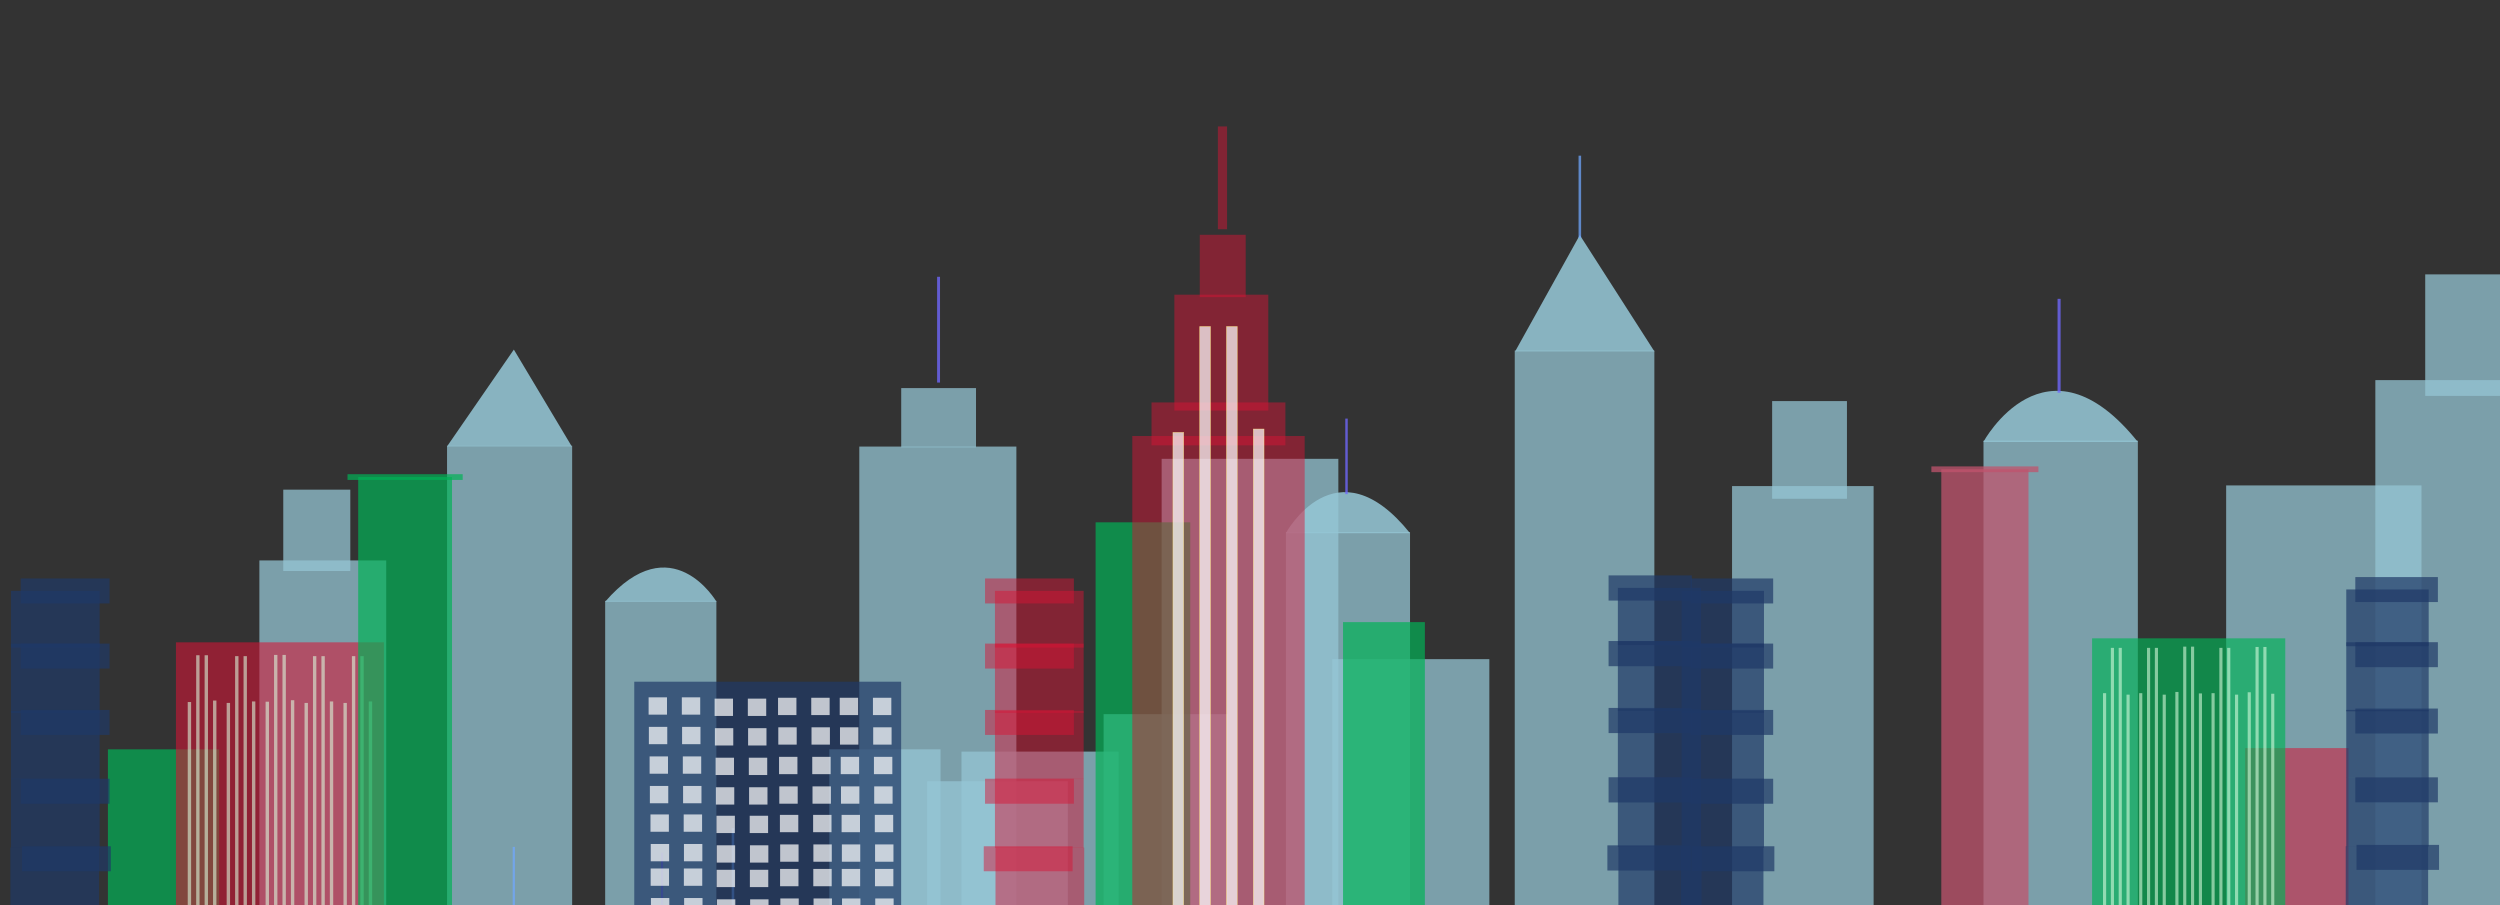<?xml version="1.0" encoding="UTF-8" standalone="no"?>
<!-- Created with Inkscape (http://www.inkscape.org/) -->

<svg
   xmlns:dc="http://purl.org/dc/elements/1.1/"
   xmlns:cc="http://creativecommons.org/ns#"
   xmlns:rdf="http://www.w3.org/1999/02/22-rdf-syntax-ns#"
   xmlns:svg="http://www.w3.org/2000/svg"
   xmlns="http://www.w3.org/2000/svg"
   xmlns:sodipodi="http://sodipodi.sourceforge.net/DTD/sodipodi-0.dtd"
   xmlns:inkscape="http://www.inkscape.org/namespaces/inkscape"
   width="2055.36"
   height="744.094"
   id="svg2"
   version="1.1"
   inkscape:version="0.48.4 r9939"
   sodipodi:docname="fondilg.svg">
  <rect width="100%" height="100%" fill="#333333" stroke="none"/>
  <defs
     id="defs4" />
  <sodipodi:namedview
     id="base"
     pagecolor="#ffffff"
     bordercolor="#666666"
     borderopacity="1.0"
     inkscape:pageopacity="0.0"
     inkscape:pageshadow="2"
     inkscape:zoom="0.37171443"
     inkscape:cx="769.58102"
     inkscape:cy="38.576224"
     inkscape:document-units="px"
     inkscape:current-layer="layer1"
     showgrid="false"
     inkscape:window-width="1533"
     inkscape:window-height="876"
     inkscape:window-x="67"
     inkscape:window-y="24"
     inkscape:window-maximized="1" />
  <g
     inkscape:label="Layer 1"
     inkscape:groupmode="layer"
     id="layer1"
     transform="translate(0,-308.268)">
    <g
       id="g5162"
       transform="translate(-731.745,-83.397)">
      <path
         inkscape:connector-curvature="0"
         id="path3101-70"
         d="m 1334.351,1140.366 0,-67.782"
         style="fill:none;stroke:#70a8ff;stroke-width:2.108px;stroke-linecap:butt;stroke-linejoin:miter;stroke-opacity:0.735" />
      <rect
         transform="scale(-1,1)"
         y="933.566"
         x="-1956.205"
         height="209.156"
         width="129.144"
         id="rect2985-6-6-8-1-0-7-5-0-8"
         style="opacity:0.842;fill:#95c6d5;fill-opacity:0.869;fill-rule:evenodd;stroke:none" />
      <rect
         transform="scale(-1,1)"
         y="978.793"
         x="-1741.09"
         height="165.261"
         width="102.04"
         id="rect2985-6-6-8-1-05-7"
         style="opacity:0.842;fill:#95c6d5;fill-opacity:0.869;fill-rule:evenodd;stroke:none" />
      <rect
         transform="scale(-1,1)"
         y="1009.586"
         x="-1651.369"
         height="133.737"
         width="129.144"
         id="rect2985-6-6-8-1-0-7-2-9"
         style="opacity:0.842;fill:#95c6d5;fill-opacity:0.869;fill-rule:evenodd;stroke:none" />
      <g
         transform="matrix(-1.116,0,0,1.201,2407.537,-119.901)"
         style="fill:#95c6d5;fill-opacity:0.869"
         id="g3935-1-8">
        <rect
           style="opacity:0.842;fill:#95c6d5;fill-opacity:0.869;fill-rule:evenodd;stroke:none"
           id="rect2985-6-6-3-1"
           width="102.857"
           height="387.143"
           x="282.857"
           y="665.934" />
        <path
           style="fill:#95c6d5;fill-opacity:0.869;stroke:none"
           d="m 282.843,666.484 102.566,0 -47.627,-79.621 z"
           id="path3095-5-4"
           inkscape:connector-curvature="0" />
      </g>
      <path
         inkscape:connector-curvature="0"
         id="path3101-70-7"
         d="m 2030.599,587.444 0,-67.782"
         style="fill:none;stroke:#70a8ff;stroke-width:2.108px;stroke-linecap:butt;stroke-linejoin:miter;stroke-opacity:0.735" />
      <g
         transform="matrix(-1.116,0,0,1.201,2479.721,-122.186)"
         id="g4229-0-3">
        <rect
           style="opacity:0.842;fill:#95c6d5;fill-opacity:0.869;fill-rule:evenodd;stroke:none"
           id="rect2985-6-6-8-13-7"
           width="91.429"
           height="259.636"
           x="527.535"
           y="792.122" />
        <path
           style="fill:#95c6d5;fill-opacity:0.869;stroke:none"
           d="m 527.535,792.836 91.515,0 c 0,0 -36.901,-63.214 -91.515,0 z"
           id="path3097-3-1"
           inkscape:connector-curvature="0" />
      </g>
      <path
         inkscape:connector-curvature="0"
         id="path3101-2-3-4"
         d="m 1838.77,797.91 0,-62.104"
         style="fill:#95c6d5;fill-opacity:0.869;stroke:#7068ff;stroke-width:2.018px;stroke-linecap:butt;stroke-linejoin:miter;stroke-opacity:0.772" />
      <g
         transform="matrix(-1.116,0,0,1.201,2415.608,-122.591)"
         style="fill:#95c6d5;fill-opacity:0.869;fill-rule:evenodd"
         id="g3142-3-5">
        <rect
           style="opacity:0.842;fill:#95c6d5;fill-opacity:0.869;fill-rule:evenodd;stroke:none"
           id="rect2985-1-8"
           width="104.286"
           height="292.857"
           x="128.571"
           y="760.934" />
        <rect
           style="opacity:0.842;fill:#95c6d5;fill-opacity:0.869;fill-rule:evenodd;stroke:none"
           id="rect2985-6-6-8-1-0-7-0-0-5-1"
           width="55.105"
           height="66.87"
           x="148.214"
           y="702.749" />
      </g>
      <g
         transform="matrix(-1.116,0,0,1.201,2479.721,-122.186)"
         id="g4236-4-4">
        <rect
           style="opacity:0.842;fill:#95c6d5;fill-opacity:0.869;fill-rule:evenodd;stroke:none"
           id="rect2985-6-6-8-1-0-9-4"
           width="115.714"
           height="321.429"
           x="817.535"
           y="733.55" />
        <rect
           style="opacity:0.842;fill:#95c6d5;fill-opacity:0.869;fill-rule:evenodd;stroke:none"
           id="rect2985-6-6-8-1-0-7-0-8-2"
           width="55.105"
           height="40.606"
           x="847.267"
           y="693.52" />
      </g>
      <path
         inkscape:connector-curvature="0"
         id="path3101-7-4-9"
         d="m 1503.37,706.184 0,-86.956"
         style="fill:#95c6d5;fill-opacity:0.869;stroke:#7068ff;stroke-width:2.387px;stroke-linecap:butt;stroke-linejoin:miter;stroke-opacity:0.772" />
      <g
         transform="matrix(-1.388,0,0,1.494,3221.585,-429.505)"
         id="g4229-0-3-7">
        <rect
           style="opacity:0.842;fill:#95c6d5;fill-opacity:0.869;fill-rule:evenodd;stroke:none"
           id="rect2985-6-6-8-13-7-8"
           width="91.429"
           height="259.636"
           x="527.535"
           y="792.122" />
        <path
           style="fill:#95c6d5;fill-opacity:0.869;stroke:none"
           d="m 527.535,792.836 91.515,0 c 0,0 -36.901,-63.214 -91.515,0 z"
           id="path3097-3-1-3"
           inkscape:connector-curvature="0" />
      </g>
      <path
         inkscape:connector-curvature="0"
         id="path3101-2-3-4-0"
         d="m 2424.61,714.565 0,-77.222"
         style="fill:#95c6d5;fill-opacity:0.869;stroke:#7068ff;stroke-width:2.509px;stroke-linecap:butt;stroke-linejoin:miter;stroke-opacity:0.772" />
      <g
         transform="matrix(-1.388,0,0,1.494,3007.829,-432.663)"
         style="fill:#95c6d5;fill-opacity:0.869;fill-rule:evenodd"
         id="g3142-3-5-6">
        <rect
           style="opacity:0.842;fill:#95c6d5;fill-opacity:0.869;fill-rule:evenodd;stroke:none"
           id="rect2985-1-8-8"
           width="104.286"
           height="292.857"
           x="128.571"
           y="760.934" />
        <rect
           style="opacity:0.842;fill:#95c6d5;fill-opacity:0.869;fill-rule:evenodd;stroke:none"
           id="rect2985-6-6-8-1-0-7-0-0-5-1-1"
           width="55.105"
           height="66.87"
           x="148.214"
           y="702.749" />
      </g>
      <rect
         transform="scale(-1,1)"
         y="790.747"
         x="-2722.543"
         height="350.175"
         width="160.581"
         id="rect2985-6-6-8-1-0-7-5-0-8-7-5"
         style="opacity:0.842;fill:#95c6d5;fill-opacity:0.869;fill-rule:evenodd;stroke:none" />
      <rect
         transform="scale(-1,1)"
         y="768.883"
         x="-1832.058"
         height="371.915"
         width="145.286"
         id="rect2985-6-6-8-1-0-7-5-0-8-8"
         style="opacity:0.842;fill:#95c6d5;fill-opacity:0.869;fill-rule:evenodd;stroke:none" />
    </g>
    <rect
       style="opacity:0.842;fill:#00b256;fill-opacity:0.824;fill-rule:evenodd;stroke:none"
       id="rect2985-6-6-8-1-00"
       width="91.429"
       height="137.556"
       x="88.733"
       y="924.321" />
    <g
       transform="matrix(-1,0,0,1,815.227,8.405)"
       id="g3939-8"
       style="fill:#1f3966;fill-opacity:0.824">
      <rect
         y="996.705"
         x="733.777"
         height="56.767"
         width="72.929"
         id="rect3193-2-4-2"
         style="opacity:0.842;fill:#1f3966;fill-opacity:0.824;fill-rule:evenodd;stroke:none" />
      <rect
         y="995.628"
         x="724.114"
         height="20.534"
         width="73.062"
         id="rect3193-2-4-9-6"
         style="opacity:0.842;fill:#1f3966;fill-opacity:0.824;fill-rule:evenodd;stroke:none" />
      <rect
         y="940.169"
         x="733.305"
         height="56.767"
         width="72.929"
         id="rect3193-2-4-0-7"
         style="opacity:0.842;fill:#1f3966;fill-opacity:0.824;fill-rule:evenodd;stroke:none" />
      <rect
         y="940.103"
         x="725.157"
         height="20.534"
         width="73.062"
         id="rect3193-2-4-9-7-5"
         style="opacity:0.842;fill:#1f3966;fill-opacity:0.824;fill-rule:evenodd;stroke:none" />
      <rect
         y="884.611"
         x="733.305"
         height="55.757"
         width="72.929"
         id="rect3193-2-4-0-1-1"
         style="opacity:0.842;fill:#1f3966;fill-opacity:0.824;fill-rule:evenodd;stroke:none" />
      <rect
         y="883.534"
         x="725.157"
         height="20.534"
         width="73.062"
         id="rect3193-2-4-9-7-1-0"
         style="opacity:0.842;fill:#1f3966;fill-opacity:0.824;fill-rule:evenodd;stroke:none" />
      <rect
         y="829.052"
         x="733.305"
         height="56.767"
         width="72.929"
         id="rect3193-2-4-0-1-8-3"
         style="opacity:0.842;fill:#1f3966;fill-opacity:0.824;fill-rule:evenodd;stroke:none" />
      <rect
         y="828.986"
         x="725.157"
         height="20.534"
         width="73.062"
         id="rect3193-2-4-9-7-1-6-2"
         style="opacity:0.842;fill:#1f3966;fill-opacity:0.824;fill-rule:evenodd;stroke:none" />
      <rect
         y="785.616"
         x="733.305"
         height="46.665"
         width="72.929"
         id="rect3193-2-4-0-1-8-1-8"
         style="opacity:0.842;fill:#1f3966;fill-opacity:0.824;fill-rule:evenodd;stroke:none" />
      <rect
         y="775.448"
         x="725.157"
         height="20.534"
         width="73.062"
         id="rect3193-2-4-9-7-1-6-3-6"
         style="opacity:0.842;fill:#1f3966;fill-opacity:0.824;fill-rule:evenodd;stroke:none" />
    </g>
    <rect
       style="opacity:0.842;fill:#95c6d5;fill-opacity:0.869;fill-rule:evenodd;stroke:none"
       id="rect2985-6-6-8-1"
       width="91.429"
       height="137.556"
       x="681.821"
       y="924.321" />
    <rect
       style="opacity:0.842;fill:#95c6d5;fill-opacity:0.869;fill-rule:evenodd;stroke:none"
       id="rect2985-6-6-8-1-0-7"
       width="115.714"
       height="111.317"
       x="762.212"
       y="950.56" />
    <g
       id="g3935"
       style="fill:#95c6d5;fill-opacity:0.869"
       transform="translate(84.678,8.801)">
      <rect
         y="665.934"
         x="282.857"
         height="387.143"
         width="102.857"
         id="rect2985-6-6"
         style="opacity:0.842;fill:#95c6d5;fill-opacity:0.869;fill-rule:evenodd;stroke:none" />
      <path
         inkscape:connector-curvature="0"
         id="path3095"
         d="m 282.843,666.484 102.566,0 -47.627,-79.621 z"
         style="fill:#95c6d5;fill-opacity:0.869;stroke:none" />
    </g>
    <path
       style="fill:none;stroke:#70a8ff;stroke-width:1.82px;stroke-linecap:butt;stroke-linejoin:miter;stroke-opacity:0.735"
       d="m 422.418,1060.967 0,-56.419"
       id="path3101"
       inkscape:connector-curvature="0" />
    <g
       id="g4229"
       transform="translate(-30,10.119)">
      <rect
         y="792.122"
         x="527.535"
         height="259.636"
         width="91.429"
         id="rect2985-6-6-8"
         style="opacity:0.842;fill:#95c6d5;fill-opacity:0.869;fill-rule:evenodd;stroke:none" />
      <path
         inkscape:connector-curvature="0"
         id="path3097"
         d="m 527.535,792.836 91.515,0 c 0,0 -36.901,-63.214 -91.515,0 z"
         style="fill:#95c6d5;fill-opacity:0.869;stroke:none" />
    </g>
    <path
       style="fill:#95c6d5;fill-opacity:0.869;stroke:#7068ff;stroke-width:1.742px;stroke-linecap:butt;stroke-linejoin:miter;stroke-opacity:0.772"
       d="m 544.298,1061.006 0,-51.693"
       id="path3101-2"
       inkscape:connector-curvature="0" />
    <g
       id="g3142"
       style="fill:#95c6d5;fill-opacity:0.869;fill-rule:evenodd"
       transform="translate(84.678,8.086)">
      <rect
         y="760.934"
         x="128.571"
         height="292.857"
         width="104.286"
         id="rect2985"
         style="opacity:0.842;fill:#95c6d5;fill-opacity:0.869;fill-rule:evenodd;stroke:none" />
      <rect
         y="702.749"
         x="148.214"
         height="66.87"
         width="55.105"
         id="rect2985-6-6-8-1-0-7-0-0"
         style="opacity:0.842;fill:#95c6d5;fill-opacity:0.869;fill-rule:evenodd;stroke:none" />
    </g>
    <rect
       style="opacity:0.842;fill:#00b256;fill-opacity:0.824;fill-rule:evenodd;stroke:none"
       id="rect3193-2"
       width="77.81"
       height="324.188"
       x="900.742"
       y="737.689" />
    <g
       id="g3332"
       transform="matrix(1.156,0,0,1.367,-46.886,-384.682)"
       style="fill:#d71335;fill-opacity:0.569;stroke:none">
      <rect
         transform="scale(1,-1)"
         y="-1058.06"
         x="845.833"
         height="288.921"
         width="122.608"
         id="rect3193-2-8-1"
         style="opacity:0.842;fill:#d71335;fill-opacity:0.569;fill-rule:evenodd;stroke:none" />
      <rect
         transform="scale(1,-1)"
         y="-753.832"
         x="875.751"
         height="69.69"
         width="66.812"
         id="rect3193-2-8-1-7"
         style="opacity:0.842;fill:#d71335;fill-opacity:0.569;fill-rule:evenodd;stroke:none" />
      <rect
         transform="scale(1,-1)"
         y="-685.606"
         x="893.824"
         height="37.495"
         width="32.686"
         id="rect3193-2-8-1-7-5"
         style="opacity:0.842;fill:#d71335;fill-opacity:0.569;fill-rule:evenodd;stroke:none" />
      <rect
         transform="scale(1,-1)"
         y="-774.751"
         x="859.515"
         height="25.806"
         width="95.205"
         id="rect3193-2-8-1-4"
         style="opacity:0.842;fill:#d71335;fill-opacity:0.569;fill-rule:evenodd;stroke:none" />
      <rect
         transform="scale(1,-1)"
         y="-644.788"
         x="906.724"
         height="61.827"
         width="6.523"
         id="rect3193-2-8-1-7-5-1"
         style="opacity:0.842;fill:#d71335;fill-opacity:0.569;fill-rule:evenodd;stroke:none" />
    </g>
    <g
       id="g4096"
       transform="matrix(1.156,0,0,1.156,-46.886,-148.065)">
      <rect
         y="626.983"
         x="912.868"
         height="419.902"
         width="7.598"
         id="rect3193-2-8-10"
         style="opacity:0.842;fill:#ffffff;fill-opacity:0.843;fill-rule:evenodd;stroke:#ffe680;stroke-width:0.381;stroke-linejoin:miter;stroke-miterlimit:4;stroke-opacity:1;stroke-dasharray:none" />
      <rect
         y="626.983"
         x="893.82"
         height="419.902"
         width="7.598"
         id="rect3193-2-8-10-7"
         style="opacity:0.842;fill:#ffffff;fill-opacity:0.843;fill-rule:evenodd;stroke:#ffe680;stroke-width:0.381;stroke-linejoin:miter;stroke-miterlimit:4;stroke-opacity:1;stroke-dasharray:none" />
      <rect
         y="702.259"
         x="874.756"
         height="344.645"
         width="7.63"
         id="rect3193-2-8-10-2"
         style="opacity:0.842;fill:#ffffff;fill-opacity:0.843;fill-rule:evenodd;stroke:#ffe680;stroke-width:0.346;stroke-linejoin:miter;stroke-miterlimit:4;stroke-opacity:1;stroke-dasharray:none" />
      <rect
         y="699.869"
         x="931.9"
         height="347.034"
         width="7.629"
         id="rect3193-2-8-10-3"
         style="opacity:0.842;fill:#ffffff;fill-opacity:0.843;fill-rule:evenodd;stroke:#ffe680;stroke-width:0.347;stroke-linejoin:miter;stroke-miterlimit:4;stroke-opacity:1;stroke-dasharray:none" />
    </g>
    <rect
       style="opacity:0.842;fill:#1f3966;fill-opacity:0.824;fill-rule:evenodd;stroke:none"
       id="rect3193-2-8"
       width="219.417"
       height="193.153"
       x="521.462"
       y="868.724" />
    <g
       style="stroke:none"
       id="g3727"
       transform="translate(84.678,14.185)">
      <g
         style="stroke:none"
         transform="translate(-7.857,-9.286)"
         id="g3464">
        <rect
           style="opacity:0.842;fill:#ffffff;fill-opacity:0.843;fill-rule:evenodd;stroke:none"
           id="rect3423"
           width="15.121"
           height="14.232"
           x="456.429"
           y="876.675" />
        <rect
           style="opacity:0.842;fill:#ffffff;fill-opacity:0.843;fill-rule:evenodd;stroke:none"
           id="rect3423-4"
           width="15.121"
           height="14.232"
           x="483.736"
           y="876.675" />
        <rect
           style="opacity:0.842;fill:#ffffff;fill-opacity:0.843;fill-rule:evenodd;stroke:none"
           id="rect3423-5"
           width="15.121"
           height="14.232"
           x="456.643"
           y="900.961" />
        <rect
           style="opacity:0.842;fill:#ffffff;fill-opacity:0.843;fill-rule:evenodd;stroke:none"
           id="rect3423-4-3"
           width="15.121"
           height="14.232"
           x="483.95"
           y="900.961" />
      </g>
      <g
         style="stroke:none"
         id="g3464-5"
         transform="translate(-7.036,39.286)">
        <rect
           style="opacity:0.842;fill:#ffffff;fill-opacity:0.843;fill-rule:evenodd;stroke:none"
           id="rect3423-2"
           width="15.121"
           height="14.232"
           x="456.429"
           y="876.675" />
        <rect
           style="opacity:0.842;fill:#ffffff;fill-opacity:0.843;fill-rule:evenodd;stroke:none"
           id="rect3423-4-0"
           width="15.121"
           height="14.232"
           x="483.736"
           y="876.675" />
        <rect
           style="opacity:0.842;fill:#ffffff;fill-opacity:0.843;fill-rule:evenodd;stroke:none"
           id="rect3423-5-0"
           width="15.121"
           height="14.232"
           x="456.643"
           y="900.961" />
        <rect
           style="opacity:0.842;fill:#ffffff;fill-opacity:0.843;fill-rule:evenodd;stroke:none"
           id="rect3423-4-3-1"
           width="15.121"
           height="14.232"
           x="483.95"
           y="900.961" />
      </g>
      <g
         style="stroke:none"
         id="g3464-5-8"
         transform="translate(-6.321,87)">
        <rect
           style="opacity:0.842;fill:#ffffff;fill-opacity:0.843;fill-rule:evenodd;stroke:none"
           id="rect3423-2-8"
           width="15.121"
           height="14.232"
           x="456.429"
           y="876.675" />
        <rect
           style="opacity:0.842;fill:#ffffff;fill-opacity:0.843;fill-rule:evenodd;stroke:none"
           id="rect3423-4-0-9"
           width="15.121"
           height="14.232"
           x="483.736"
           y="876.675" />
        <rect
           style="opacity:0.842;fill:#ffffff;fill-opacity:0.843;fill-rule:evenodd;stroke:none"
           id="rect3423-5-0-1"
           width="15.121"
           height="14.232"
           x="456.643"
           y="900.961" />
        <rect
           style="opacity:0.842;fill:#ffffff;fill-opacity:0.843;fill-rule:evenodd;stroke:none"
           id="rect3423-4-3-1-8"
           width="15.121"
           height="14.232"
           x="483.95"
           y="900.961" />
      </g>
      <g
         style="stroke:none"
         id="g3464-5-8-9"
         transform="translate(-6.179,131.429)">
        <rect
           style="opacity:0.842;fill:#ffffff;fill-opacity:0.843;fill-rule:evenodd;stroke:none"
           id="rect3423-2-8-1"
           width="15.121"
           height="14.232"
           x="456.429"
           y="876.675" />
        <rect
           style="opacity:0.842;fill:#ffffff;fill-opacity:0.843;fill-rule:evenodd;stroke:none"
           id="rect3423-4-0-9-0"
           width="15.121"
           height="14.232"
           x="483.736"
           y="876.675" />
        <rect
           style="opacity:0.842;fill:#ffffff;fill-opacity:0.843;fill-rule:evenodd;stroke:none"
           id="rect3423-5-0-1-9"
           width="15.121"
           height="14.232"
           x="456.643"
           y="900.961" />
        <rect
           style="opacity:0.842;fill:#ffffff;fill-opacity:0.843;fill-rule:evenodd;stroke:none"
           id="rect3423-4-3-1-8-2"
           width="15.121"
           height="14.232"
           x="483.95"
           y="900.961" />
      </g>
      <g
         style="stroke:none"
         transform="translate(46.411,-8.214)"
         id="g3464-9">
        <rect
           style="opacity:0.842;fill:#ffffff;fill-opacity:0.843;fill-rule:evenodd;stroke:none"
           id="rect3423-20"
           width="15.121"
           height="14.232"
           x="456.429"
           y="876.675" />
        <rect
           style="opacity:0.842;fill:#ffffff;fill-opacity:0.843;fill-rule:evenodd;stroke:none"
           id="rect3423-4-31"
           width="15.121"
           height="14.232"
           x="483.736"
           y="876.675" />
        <rect
           style="opacity:0.842;fill:#ffffff;fill-opacity:0.843;fill-rule:evenodd;stroke:none"
           id="rect3423-5-6"
           width="15.121"
           height="14.232"
           x="456.643"
           y="900.961" />
        <rect
           style="opacity:0.842;fill:#ffffff;fill-opacity:0.843;fill-rule:evenodd;stroke:none"
           id="rect3423-4-3-7"
           width="15.121"
           height="14.232"
           x="483.95"
           y="900.961" />
      </g>
      <g
         style="stroke:none"
         id="g3464-5-5"
         transform="translate(47.232,40.357)">
        <rect
           style="opacity:0.842;fill:#ffffff;fill-opacity:0.843;fill-rule:evenodd;stroke:none"
           id="rect3423-2-9"
           width="15.121"
           height="14.232"
           x="456.429"
           y="876.675" />
        <rect
           style="opacity:0.842;fill:#ffffff;fill-opacity:0.843;fill-rule:evenodd;stroke:none"
           id="rect3423-4-0-8"
           width="15.121"
           height="14.232"
           x="483.736"
           y="876.675" />
        <rect
           style="opacity:0.842;fill:#ffffff;fill-opacity:0.843;fill-rule:evenodd;stroke:none"
           id="rect3423-5-0-4"
           width="15.121"
           height="14.232"
           x="456.643"
           y="900.961" />
        <rect
           style="opacity:0.842;fill:#ffffff;fill-opacity:0.843;fill-rule:evenodd;stroke:none"
           id="rect3423-4-3-1-1"
           width="15.121"
           height="14.232"
           x="483.95"
           y="900.961" />
      </g>
      <g
         style="stroke:none"
         id="g3464-5-8-3"
         transform="translate(47.946,88.071)">
        <rect
           style="opacity:0.842;fill:#ffffff;fill-opacity:0.843;fill-rule:evenodd;stroke:none"
           id="rect3423-2-8-8"
           width="15.121"
           height="14.232"
           x="456.429"
           y="876.675" />
        <rect
           style="opacity:0.842;fill:#ffffff;fill-opacity:0.843;fill-rule:evenodd;stroke:none"
           id="rect3423-4-0-9-8"
           width="15.121"
           height="14.232"
           x="483.736"
           y="876.675" />
        <rect
           style="opacity:0.842;fill:#ffffff;fill-opacity:0.843;fill-rule:evenodd;stroke:none"
           id="rect3423-5-0-1-6"
           width="15.121"
           height="14.232"
           x="456.643"
           y="900.961" />
        <rect
           style="opacity:0.842;fill:#ffffff;fill-opacity:0.843;fill-rule:evenodd;stroke:none"
           id="rect3423-4-3-1-8-5"
           width="15.121"
           height="14.232"
           x="483.95"
           y="900.961" />
      </g>
      <g
         style="stroke:none"
         id="g3464-5-8-9-3"
         transform="translate(48.089,132.5)">
        <rect
           style="opacity:0.842;fill:#ffffff;fill-opacity:0.843;fill-rule:evenodd;stroke:none"
           id="rect3423-2-8-1-6"
           width="15.121"
           height="14.232"
           x="456.429"
           y="876.675" />
        <rect
           style="opacity:0.842;fill:#ffffff;fill-opacity:0.843;fill-rule:evenodd;stroke:none"
           id="rect3423-4-0-9-0-5"
           width="15.121"
           height="14.232"
           x="483.736"
           y="876.675" />
        <rect
           style="opacity:0.842;fill:#ffffff;fill-opacity:0.843;fill-rule:evenodd;stroke:none"
           id="rect3423-5-0-1-9-4"
           width="15.121"
           height="14.232"
           x="456.643"
           y="900.961" />
        <rect
           style="opacity:0.842;fill:#ffffff;fill-opacity:0.843;fill-rule:evenodd;stroke:none"
           id="rect3423-4-3-1-8-2-7"
           width="15.121"
           height="14.232"
           x="483.95"
           y="900.961" />
      </g>
      <g
         style="stroke:none"
         transform="translate(98.554,-8.929)"
         id="g3464-3">
        <rect
           style="opacity:0.842;fill:#ffffff;fill-opacity:0.843;fill-rule:evenodd;stroke:none"
           id="rect3423-58"
           width="15.121"
           height="14.232"
           x="456.429"
           y="876.675" />
        <rect
           style="opacity:0.842;fill:#ffffff;fill-opacity:0.843;fill-rule:evenodd;stroke:none"
           id="rect3423-4-34"
           width="15.121"
           height="14.232"
           x="483.736"
           y="876.675" />
        <rect
           style="opacity:0.842;fill:#ffffff;fill-opacity:0.843;fill-rule:evenodd;stroke:none"
           id="rect3423-5-05"
           width="15.121"
           height="14.232"
           x="456.643"
           y="900.961" />
        <rect
           style="opacity:0.842;fill:#ffffff;fill-opacity:0.843;fill-rule:evenodd;stroke:none"
           id="rect3423-4-3-4"
           width="15.121"
           height="14.232"
           x="483.95"
           y="900.961" />
      </g>
      <g
         style="stroke:none"
         id="g3464-5-2"
         transform="translate(99.375,39.643)">
        <rect
           style="opacity:0.842;fill:#ffffff;fill-opacity:0.843;fill-rule:evenodd;stroke:none"
           id="rect3423-2-5"
           width="15.121"
           height="14.232"
           x="456.429"
           y="876.675" />
        <rect
           style="opacity:0.842;fill:#ffffff;fill-opacity:0.843;fill-rule:evenodd;stroke:none"
           id="rect3423-4-0-84"
           width="15.121"
           height="14.232"
           x="483.736"
           y="876.675" />
        <rect
           style="opacity:0.842;fill:#ffffff;fill-opacity:0.843;fill-rule:evenodd;stroke:none"
           id="rect3423-5-0-8"
           width="15.121"
           height="14.232"
           x="456.643"
           y="900.961" />
        <rect
           style="opacity:0.842;fill:#ffffff;fill-opacity:0.843;fill-rule:evenodd;stroke:none"
           id="rect3423-4-3-1-12"
           width="15.121"
           height="14.232"
           x="483.95"
           y="900.961" />
      </g>
      <g
         style="stroke:none"
         id="g3464-5-8-7"
         transform="translate(100.089,87.357)">
        <rect
           style="opacity:0.842;fill:#ffffff;fill-opacity:0.843;fill-rule:evenodd;stroke:none"
           id="rect3423-2-8-6"
           width="15.121"
           height="14.232"
           x="456.429"
           y="876.675" />
        <rect
           style="opacity:0.842;fill:#ffffff;fill-opacity:0.843;fill-rule:evenodd;stroke:none"
           id="rect3423-4-0-9-4"
           width="15.121"
           height="14.232"
           x="483.736"
           y="876.675" />
        <rect
           style="opacity:0.842;fill:#ffffff;fill-opacity:0.843;fill-rule:evenodd;stroke:none"
           id="rect3423-5-0-1-7"
           width="15.121"
           height="14.232"
           x="456.643"
           y="900.961" />
        <rect
           style="opacity:0.842;fill:#ffffff;fill-opacity:0.843;fill-rule:evenodd;stroke:none"
           id="rect3423-4-3-1-8-0"
           width="15.121"
           height="14.232"
           x="483.95"
           y="900.961" />
      </g>
      <g
         style="stroke:none"
         id="g3464-5-8-9-5"
         transform="translate(100.232,131.786)">
        <rect
           style="opacity:0.842;fill:#ffffff;fill-opacity:0.843;fill-rule:evenodd;stroke:none"
           id="rect3423-2-8-1-0"
           width="15.121"
           height="14.232"
           x="456.429"
           y="876.675" />
        <rect
           style="opacity:0.842;fill:#ffffff;fill-opacity:0.843;fill-rule:evenodd;stroke:none"
           id="rect3423-4-0-9-0-8"
           width="15.121"
           height="14.232"
           x="483.736"
           y="876.675" />
        <rect
           style="opacity:0.842;fill:#ffffff;fill-opacity:0.843;fill-rule:evenodd;stroke:none"
           id="rect3423-5-0-1-9-6"
           width="15.121"
           height="14.232"
           x="456.643"
           y="900.961" />
        <rect
           style="opacity:0.842;fill:#ffffff;fill-opacity:0.843;fill-rule:evenodd;stroke:none"
           id="rect3423-4-3-1-8-2-8"
           width="15.121"
           height="14.232"
           x="483.95"
           y="900.961" />
      </g>
      <g
         style="stroke:none"
         transform="translate(149.268,-8.929)"
         id="g3464-4">
        <rect
           style="opacity:0.842;fill:#ffffff;fill-opacity:0.843;fill-rule:evenodd;stroke:none"
           id="rect3423-9"
           width="15.121"
           height="14.232"
           x="456.429"
           y="876.675" />
        <rect
           style="opacity:0.842;fill:#ffffff;fill-opacity:0.843;fill-rule:evenodd;stroke:none"
           id="rect3423-4-7"
           width="15.121"
           height="14.232"
           x="483.736"
           y="876.675" />
        <rect
           style="opacity:0.842;fill:#ffffff;fill-opacity:0.843;fill-rule:evenodd;stroke:none"
           id="rect3423-5-1"
           width="15.121"
           height="14.232"
           x="456.643"
           y="900.961" />
        <rect
           style="opacity:0.842;fill:#ffffff;fill-opacity:0.843;fill-rule:evenodd;stroke:none"
           id="rect3423-4-3-3"
           width="15.121"
           height="14.232"
           x="483.95"
           y="900.961" />
      </g>
      <g
         style="stroke:none"
         id="g3464-5-4"
         transform="translate(150.089,39.643)">
        <rect
           style="opacity:0.842;fill:#ffffff;fill-opacity:0.843;fill-rule:evenodd;stroke:none"
           id="rect3423-2-7"
           width="15.121"
           height="14.232"
           x="456.429"
           y="876.675" />
        <rect
           style="opacity:0.842;fill:#ffffff;fill-opacity:0.843;fill-rule:evenodd;stroke:none"
           id="rect3423-4-0-0"
           width="15.121"
           height="14.232"
           x="483.736"
           y="876.675" />
        <rect
           style="opacity:0.842;fill:#ffffff;fill-opacity:0.843;fill-rule:evenodd;stroke:none"
           id="rect3423-5-0-2"
           width="15.121"
           height="14.232"
           x="456.643"
           y="900.961" />
        <rect
           style="opacity:0.842;fill:#ffffff;fill-opacity:0.843;fill-rule:evenodd;stroke:none"
           id="rect3423-4-3-1-0"
           width="15.121"
           height="14.232"
           x="483.95"
           y="900.961" />
      </g>
      <g
         style="stroke:none"
         id="g3464-5-8-5"
         transform="translate(150.804,87.357)">
        <rect
           style="opacity:0.842;fill:#ffffff;fill-opacity:0.843;fill-rule:evenodd;stroke:none"
           id="rect3423-2-8-4"
           width="15.121"
           height="14.232"
           x="456.429"
           y="876.675" />
        <rect
           style="opacity:0.842;fill:#ffffff;fill-opacity:0.843;fill-rule:evenodd;stroke:none"
           id="rect3423-4-0-9-6"
           width="15.121"
           height="14.232"
           x="483.736"
           y="876.675" />
        <rect
           style="opacity:0.842;fill:#ffffff;fill-opacity:0.843;fill-rule:evenodd;stroke:none"
           id="rect3423-5-0-1-1"
           width="15.121"
           height="14.232"
           x="456.643"
           y="900.961" />
        <rect
           style="opacity:0.842;fill:#ffffff;fill-opacity:0.843;fill-rule:evenodd;stroke:none"
           id="rect3423-4-3-1-8-8"
           width="15.121"
           height="14.232"
           x="483.95"
           y="900.961" />
      </g>
      <g
         style="stroke:none"
         id="g3464-5-8-9-31"
         transform="translate(150.946,131.786)">
        <rect
           style="opacity:0.842;fill:#ffffff;fill-opacity:0.843;fill-rule:evenodd;stroke:none"
           id="rect3423-2-8-1-3"
           width="15.121"
           height="14.232"
           x="456.429"
           y="876.675" />
        <rect
           style="opacity:0.842;fill:#ffffff;fill-opacity:0.843;fill-rule:evenodd;stroke:none"
           id="rect3423-4-0-9-0-3"
           width="15.121"
           height="14.232"
           x="483.736"
           y="876.675" />
        <rect
           style="opacity:0.842;fill:#ffffff;fill-opacity:0.843;fill-rule:evenodd;stroke:none"
           id="rect3423-5-0-1-9-2"
           width="15.121"
           height="14.232"
           x="456.643"
           y="900.961" />
        <rect
           style="opacity:0.842;fill:#ffffff;fill-opacity:0.843;fill-rule:evenodd;stroke:none"
           id="rect3423-4-3-1-8-2-72"
           width="15.121"
           height="14.232"
           x="483.95"
           y="900.961" />
      </g>
    </g>
    <rect
       style="opacity:0.842;fill:#1f3966;fill-opacity:0.824;fill-rule:evenodd;stroke:none"
       id="rect4059"
       width="240.416"
       height="9.091"
       x="508.921"
       y="1052.786" />
    <rect
       style="opacity:0.842;fill:#d61435;fill-opacity:0.675;fill-rule:evenodd;stroke:none"
       id="rect3193"
       width="170.978"
       height="225.527"
       x="144.65"
       y="836.35" />
    <g
       style="fill:#ddffe1;fill-opacity:0.675;stroke:none"
       id="g4207"
       transform="translate(91.116,14.432)">
      <g
         style="fill:#ddffe1;fill-opacity:0.675;stroke:none"
         id="g4096-9"
         transform="matrix(0.364,0,0,0.511,-255.182,512.152)">
        <rect
           style="opacity:0.842;fill:#ddffe1;fill-opacity:0.675;fill-rule:evenodd;stroke:none"
           id="rect3193-2-8-10-1"
           width="7.598"
           height="419.902"
           x="912.868"
           y="626.983" />
        <rect
           style="opacity:0.842;fill:#ddffe1;fill-opacity:0.675;fill-rule:evenodd;stroke:none"
           id="rect3193-2-8-10-7-2"
           width="7.598"
           height="419.902"
           x="893.82"
           y="626.983" />
        <rect
           style="opacity:0.842;fill:#ddffe1;fill-opacity:0.675;fill-rule:evenodd;stroke:none"
           id="rect3193-2-8-10-2-9"
           width="7.63"
           height="344.645"
           x="874.756"
           y="702.259" />
        <rect
           style="opacity:0.842;fill:#ddffe1;fill-opacity:0.675;fill-rule:evenodd;stroke:none"
           id="rect3193-2-8-10-3-9"
           width="7.629"
           height="347.034"
           x="931.9"
           y="699.869" />
      </g>
      <g
         style="fill:#ddffe1;fill-opacity:0.675;stroke:none"
         id="g4096-9-2"
         transform="matrix(0.364,0,0,0.511,-223.173,512.895)">
        <rect
           style="opacity:0.842;fill:#ddffe1;fill-opacity:0.675;fill-rule:evenodd;stroke:none"
           id="rect3193-2-8-10-1-0"
           width="7.598"
           height="419.902"
           x="912.868"
           y="626.983" />
        <rect
           style="opacity:0.842;fill:#ddffe1;fill-opacity:0.675;fill-rule:evenodd;stroke:none"
           id="rect3193-2-8-10-7-2-5"
           width="7.598"
           height="419.902"
           x="893.82"
           y="626.983" />
        <rect
           style="opacity:0.842;fill:#ddffe1;fill-opacity:0.675;fill-rule:evenodd;stroke:none"
           id="rect3193-2-8-10-2-9-3"
           width="7.63"
           height="344.645"
           x="874.756"
           y="702.259" />
        <rect
           style="opacity:0.842;fill:#ddffe1;fill-opacity:0.675;fill-rule:evenodd;stroke:none"
           id="rect3193-2-8-10-3-9-6"
           width="7.629"
           height="347.034"
           x="931.9"
           y="699.869" />
      </g>
      <g
         style="fill:#ddffe1;fill-opacity:0.675;stroke:none"
         id="g4096-9-4"
         transform="matrix(0.364,0,0,0.511,-191.165,511.885)">
        <rect
           style="opacity:0.842;fill:#ddffe1;fill-opacity:0.675;fill-rule:evenodd;stroke:none"
           id="rect3193-2-8-10-1-09"
           width="7.598"
           height="419.902"
           x="912.868"
           y="626.983" />
        <rect
           style="opacity:0.842;fill:#ddffe1;fill-opacity:0.675;fill-rule:evenodd;stroke:none"
           id="rect3193-2-8-10-7-2-9"
           width="7.598"
           height="419.902"
           x="893.82"
           y="626.983" />
        <rect
           style="opacity:0.842;fill:#ddffe1;fill-opacity:0.675;fill-rule:evenodd;stroke:none"
           id="rect3193-2-8-10-2-9-4"
           width="7.63"
           height="344.645"
           x="874.756"
           y="702.259" />
        <rect
           style="opacity:0.842;fill:#ddffe1;fill-opacity:0.675;fill-rule:evenodd;stroke:none"
           id="rect3193-2-8-10-3-9-69"
           width="7.629"
           height="347.034"
           x="931.9"
           y="699.869" />
      </g>
      <g
         style="fill:#ddffe1;fill-opacity:0.675;stroke:none"
         id="g4096-9-8"
         transform="matrix(0.364,0,0,0.511,-159.156,512.895)">
        <rect
           style="opacity:0.842;fill:#ddffe1;fill-opacity:0.675;fill-rule:evenodd;stroke:none"
           id="rect3193-2-8-10-1-9"
           width="7.598"
           height="419.902"
           x="912.868"
           y="626.983" />
        <rect
           style="opacity:0.842;fill:#ddffe1;fill-opacity:0.675;fill-rule:evenodd;stroke:none"
           id="rect3193-2-8-10-7-2-4"
           width="7.598"
           height="419.902"
           x="893.82"
           y="626.983" />
        <rect
           style="opacity:0.842;fill:#ddffe1;fill-opacity:0.675;fill-rule:evenodd;stroke:none"
           id="rect3193-2-8-10-2-9-37"
           width="7.63"
           height="344.645"
           x="874.756"
           y="702.259" />
        <rect
           style="opacity:0.842;fill:#ddffe1;fill-opacity:0.675;fill-rule:evenodd;stroke:none"
           id="rect3193-2-8-10-3-9-7"
           width="7.629"
           height="347.034"
           x="931.9"
           y="699.869" />
      </g>
      <g
         style="fill:#ddffe1;fill-opacity:0.675;stroke:none"
         id="g4096-9-1"
         transform="matrix(0.364,0,0,0.511,-127.148,512.895)">
        <rect
           style="opacity:0.842;fill:#ddffe1;fill-opacity:0.675;fill-rule:evenodd;stroke:none"
           id="rect3193-2-8-10-1-08"
           width="7.598"
           height="419.902"
           x="912.868"
           y="626.983" />
        <rect
           style="opacity:0.842;fill:#ddffe1;fill-opacity:0.675;fill-rule:evenodd;stroke:none"
           id="rect3193-2-8-10-7-2-6"
           width="7.598"
           height="419.902"
           x="893.82"
           y="626.983" />
        <rect
           style="opacity:0.842;fill:#ddffe1;fill-opacity:0.675;fill-rule:evenodd;stroke:none"
           id="rect3193-2-8-10-2-9-5"
           width="7.63"
           height="344.645"
           x="874.756"
           y="702.259" />
        <rect
           style="opacity:0.842;fill:#ddffe1;fill-opacity:0.675;fill-rule:evenodd;stroke:none"
           id="rect3193-2-8-10-3-9-1"
           width="7.629"
           height="347.034"
           x="931.9"
           y="699.869" />
      </g>
    </g>
    <g
       id="g4082"
       transform="translate(91.821,8.086)"
       style="fill:#00b256;fill-opacity:0.824">
      <rect
         y="692.362"
         x="202.661"
         height="361.429"
         width="77.143"
         id="rect2985-6"
         style="opacity:0.842;fill:#00b256;fill-opacity:0.824;fill-rule:evenodd;stroke:none" />
      <rect
         y="690.034"
         x="193.888"
         height="4.734"
         width="94.688"
         id="rect4080"
         style="opacity:0.842;fill:#00b256;fill-opacity:0.824;fill-rule:evenodd;stroke:none" />
    </g>
    <g
       id="g3939"
       style="fill:#d71335;fill-opacity:0.569"
       transform="translate(84.678,8.405)">
      <rect
         y="996.705"
         x="733.777"
         height="56.767"
         width="72.929"
         id="rect3193-2-4"
         style="opacity:0.842;fill:#d71335;fill-opacity:0.569;fill-rule:evenodd;stroke:none" />
      <rect
         y="995.628"
         x="724.114"
         height="20.534"
         width="73.062"
         id="rect3193-2-4-9"
         style="opacity:0.842;fill:#d71335;fill-opacity:0.569;fill-rule:evenodd;stroke:none" />
      <rect
         y="940.169"
         x="733.305"
         height="56.767"
         width="72.929"
         id="rect3193-2-4-0"
         style="opacity:0.842;fill:#d71335;fill-opacity:0.569;fill-rule:evenodd;stroke:none" />
      <rect
         y="940.103"
         x="725.157"
         height="20.534"
         width="73.062"
         id="rect3193-2-4-9-7"
         style="opacity:0.842;fill:#d71335;fill-opacity:0.569;fill-rule:evenodd;stroke:none" />
      <rect
         y="884.611"
         x="733.305"
         height="55.757"
         width="72.929"
         id="rect3193-2-4-0-1"
         style="opacity:0.842;fill:#d71335;fill-opacity:0.569;fill-rule:evenodd;stroke:none" />
      <rect
         y="883.534"
         x="725.157"
         height="20.534"
         width="73.062"
         id="rect3193-2-4-9-7-1"
         style="opacity:0.842;fill:#d71335;fill-opacity:0.569;fill-rule:evenodd;stroke:none" />
      <rect
         y="829.052"
         x="733.305"
         height="56.767"
         width="72.929"
         id="rect3193-2-4-0-1-8"
         style="opacity:0.842;fill:#d71335;fill-opacity:0.569;fill-rule:evenodd;stroke:none" />
      <rect
         y="828.986"
         x="725.157"
         height="20.534"
         width="73.062"
         id="rect3193-2-4-9-7-1-6"
         style="opacity:0.842;fill:#d71335;fill-opacity:0.569;fill-rule:evenodd;stroke:none" />
      <rect
         y="785.616"
         x="733.305"
         height="46.665"
         width="72.929"
         id="rect3193-2-4-0-1-8-1"
         style="opacity:0.842;fill:#d71335;fill-opacity:0.569;fill-rule:evenodd;stroke:none" />
      <rect
         y="775.448"
         x="725.157"
         height="20.534"
         width="73.062"
         id="rect3193-2-4-9-7-1-6-3"
         style="opacity:0.842;fill:#d71335;fill-opacity:0.569;fill-rule:evenodd;stroke:none" />
    </g>
    <g
       id="g5402"
       transform="translate(348.155,-1359.632)">
      <rect
         transform="scale(-1,1)"
         y="2282.93"
         x="-1582.618"
         height="137.556"
         width="84.933"
         id="rect2985-6-6-8-1-00-0-9"
         style="opacity:0.959;fill:#d71234;fill-opacity:0.553;fill-rule:evenodd;stroke:none" />
      <g
         style="fill:#1f3966;fill-opacity:0.824"
         id="g3939-8-7-4"
         transform="matrix(-0.929,0,0,1,2329.805,1366.896)">
        <rect
           style="opacity:0.842;fill:#1f3966;fill-opacity:0.824;fill-rule:evenodd;stroke:none"
           id="rect3193-2-4-2-7-7"
           width="72.929"
           height="56.767"
           x="733.777"
           y="996.705" />
        <rect
           style="opacity:0.842;fill:#1f3966;fill-opacity:0.824;fill-rule:evenodd;stroke:none"
           id="rect3193-2-4-9-6-2-0"
           width="73.062"
           height="20.534"
           x="724.114"
           y="995.628" />
        <rect
           style="opacity:0.842;fill:#1f3966;fill-opacity:0.824;fill-rule:evenodd;stroke:none"
           id="rect3193-2-4-0-7-2-2"
           width="72.929"
           height="56.767"
           x="733.305"
           y="940.169" />
        <rect
           style="opacity:0.842;fill:#1f3966;fill-opacity:0.824;fill-rule:evenodd;stroke:none"
           id="rect3193-2-4-9-7-5-2-9"
           width="73.062"
           height="20.534"
           x="725.157"
           y="940.103" />
        <rect
           style="opacity:0.842;fill:#1f3966;fill-opacity:0.824;fill-rule:evenodd;stroke:none"
           id="rect3193-2-4-0-1-1-8-4"
           width="72.929"
           height="55.757"
           x="733.305"
           y="884.611" />
        <rect
           style="opacity:0.842;fill:#1f3966;fill-opacity:0.824;fill-rule:evenodd;stroke:none"
           id="rect3193-2-4-9-7-1-0-4-0"
           width="73.062"
           height="20.534"
           x="725.157"
           y="883.534" />
        <rect
           style="opacity:0.842;fill:#1f3966;fill-opacity:0.824;fill-rule:evenodd;stroke:none"
           id="rect3193-2-4-0-1-8-3-6-4"
           width="72.929"
           height="56.767"
           x="733.305"
           y="829.052" />
        <rect
           style="opacity:0.842;fill:#1f3966;fill-opacity:0.824;fill-rule:evenodd;stroke:none"
           id="rect3193-2-4-9-7-1-6-2-2-3"
           width="73.062"
           height="20.534"
           x="725.157"
           y="828.986" />
        <rect
           style="opacity:0.842;fill:#1f3966;fill-opacity:0.824;fill-rule:evenodd;stroke:none"
           id="rect3193-2-4-0-1-8-1-8-4-1"
           width="72.929"
           height="46.665"
           x="733.305"
           y="785.616" />
        <rect
           style="opacity:0.842;fill:#1f3966;fill-opacity:0.824;fill-rule:evenodd;stroke:none"
           id="rect3193-2-4-9-7-1-6-3-6-0-0"
           width="73.062"
           height="20.534"
           x="725.157"
           y="775.448" />
      </g>
      <rect
         transform="scale(-1,1)"
         y="2179.373"
         x="-823.295"
         height="242.136"
         width="67.285"
         id="rect3193-2-6-8"
         style="opacity:0.842;fill:#00b256;fill-opacity:0.824;fill-rule:evenodd;stroke:none" />
      <rect
         transform="scale(-1,1)"
         y="2192.708"
         x="-1530.673"
         height="225.527"
         width="158.832"
         id="rect3193-4-1"
         style="opacity:0.942;fill:#00b356;fill-opacity:0.694;fill-rule:evenodd;stroke:none" />
      <g
         transform="matrix(-0.929,0,0,1,1580.404,1367.256)"
         id="g4207-0-1"
         style="fill:#ddffe1;fill-opacity:0.675;stroke:none">
        <g
           transform="matrix(0.364,0,0,0.511,-255.182,512.152)"
           id="g4096-9-40-5"
           style="fill:#ddffe1;fill-opacity:0.675;stroke:none">
          <rect
             y="626.983"
             x="912.868"
             height="419.902"
             width="7.598"
             id="rect3193-2-8-10-1-2-6"
             style="opacity:0.842;fill:#ddffe1;fill-opacity:0.675;fill-rule:evenodd;stroke:none" />
          <rect
             y="626.983"
             x="893.82"
             height="419.902"
             width="7.598"
             id="rect3193-2-8-10-7-2-7-5"
             style="opacity:0.842;fill:#ddffe1;fill-opacity:0.675;fill-rule:evenodd;stroke:none" />
          <rect
             y="702.259"
             x="874.756"
             height="344.645"
             width="7.63"
             id="rect3193-2-8-10-2-9-0-4"
             style="opacity:0.842;fill:#ddffe1;fill-opacity:0.675;fill-rule:evenodd;stroke:none" />
          <rect
             y="699.869"
             x="931.9"
             height="347.034"
             width="7.629"
             id="rect3193-2-8-10-3-9-2-3"
             style="opacity:0.842;fill:#ddffe1;fill-opacity:0.675;fill-rule:evenodd;stroke:none" />
        </g>
        <g
           transform="matrix(0.364,0,0,0.511,-223.173,512.895)"
           id="g4096-9-2-7-8"
           style="fill:#ddffe1;fill-opacity:0.675;stroke:none">
          <rect
             y="626.983"
             x="912.868"
             height="419.902"
             width="7.598"
             id="rect3193-2-8-10-1-0-4-3"
             style="opacity:0.842;fill:#ddffe1;fill-opacity:0.675;fill-rule:evenodd;stroke:none" />
          <rect
             y="626.983"
             x="893.82"
             height="419.902"
             width="7.598"
             id="rect3193-2-8-10-7-2-5-9-0"
             style="opacity:0.842;fill:#ddffe1;fill-opacity:0.675;fill-rule:evenodd;stroke:none" />
          <rect
             y="702.259"
             x="874.756"
             height="344.645"
             width="7.63"
             id="rect3193-2-8-10-2-9-3-5-8"
             style="opacity:0.842;fill:#ddffe1;fill-opacity:0.675;fill-rule:evenodd;stroke:none" />
          <rect
             y="699.869"
             x="931.9"
             height="347.034"
             width="7.629"
             id="rect3193-2-8-10-3-9-6-9-7"
             style="opacity:0.842;fill:#ddffe1;fill-opacity:0.675;fill-rule:evenodd;stroke:none" />
        </g>
        <g
           transform="matrix(0.364,0,0,0.511,-191.165,511.885)"
           id="g4096-9-4-9-2"
           style="fill:#ddffe1;fill-opacity:0.675;stroke:none">
          <rect
             y="626.983"
             x="912.868"
             height="419.902"
             width="7.598"
             id="rect3193-2-8-10-1-09-7-5"
             style="opacity:0.842;fill:#ddffe1;fill-opacity:0.675;fill-rule:evenodd;stroke:none" />
          <rect
             y="626.983"
             x="893.82"
             height="419.902"
             width="7.598"
             id="rect3193-2-8-10-7-2-9-1-7"
             style="opacity:0.842;fill:#ddffe1;fill-opacity:0.675;fill-rule:evenodd;stroke:none" />
          <rect
             y="702.259"
             x="874.756"
             height="344.645"
             width="7.63"
             id="rect3193-2-8-10-2-9-4-0-3"
             style="opacity:0.842;fill:#ddffe1;fill-opacity:0.675;fill-rule:evenodd;stroke:none" />
          <rect
             y="699.869"
             x="931.9"
             height="347.034"
             width="7.629"
             id="rect3193-2-8-10-3-9-69-2-2"
             style="opacity:0.842;fill:#ddffe1;fill-opacity:0.675;fill-rule:evenodd;stroke:none" />
        </g>
        <g
           transform="matrix(0.364,0,0,0.511,-159.156,512.895)"
           id="g4096-9-8-3-8"
           style="fill:#ddffe1;fill-opacity:0.675;stroke:none">
          <rect
             y="626.983"
             x="912.868"
             height="419.902"
             width="7.598"
             id="rect3193-2-8-10-1-9-9-2"
             style="opacity:0.842;fill:#ddffe1;fill-opacity:0.675;fill-rule:evenodd;stroke:none" />
          <rect
             y="626.983"
             x="893.82"
             height="419.902"
             width="7.598"
             id="rect3193-2-8-10-7-2-4-1-6"
             style="opacity:0.842;fill:#ddffe1;fill-opacity:0.675;fill-rule:evenodd;stroke:none" />
          <rect
             y="702.259"
             x="874.756"
             height="344.645"
             width="7.63"
             id="rect3193-2-8-10-2-9-37-3-7"
             style="opacity:0.842;fill:#ddffe1;fill-opacity:0.675;fill-rule:evenodd;stroke:none" />
          <rect
             y="699.869"
             x="931.9"
             height="347.034"
             width="7.629"
             id="rect3193-2-8-10-3-9-7-1-2"
             style="opacity:0.842;fill:#ddffe1;fill-opacity:0.675;fill-rule:evenodd;stroke:none" />
        </g>
        <g
           transform="matrix(0.364,0,0,0.511,-127.148,512.895)"
           id="g4096-9-1-1-1"
           style="fill:#ddffe1;fill-opacity:0.675;stroke:none">
          <rect
             y="626.983"
             x="912.868"
             height="419.902"
             width="7.598"
             id="rect3193-2-8-10-1-08-8-6"
             style="opacity:0.842;fill:#ddffe1;fill-opacity:0.675;fill-rule:evenodd;stroke:none" />
          <rect
             y="626.983"
             x="893.82"
             height="419.902"
             width="7.598"
             id="rect3193-2-8-10-7-2-6-7-8"
             style="opacity:0.842;fill:#ddffe1;fill-opacity:0.675;fill-rule:evenodd;stroke:none" />
          <rect
             y="702.259"
             x="874.756"
             height="344.645"
             width="7.63"
             id="rect3193-2-8-10-2-9-5-5-3"
             style="opacity:0.842;fill:#ddffe1;fill-opacity:0.675;fill-rule:evenodd;stroke:none" />
          <rect
             y="699.869"
             x="931.9"
             height="347.034"
             width="7.629"
             id="rect3193-2-8-10-3-9-1-7-2"
             style="opacity:0.842;fill:#ddffe1;fill-opacity:0.675;fill-rule:evenodd;stroke:none" />
        </g>
      </g>
      <g
         style="fill:#bf536d;fill-opacity:0.886"
         transform="matrix(-0.929,0,0,1,1579.749,1365.971)"
         id="g4082-4-1">
        <g
           id="g5543"
           transform="translate(77.429,-4.655)">
          <rect
             y="692.362"
             x="202.661"
             height="361.429"
             width="77.143"
             id="rect2985-6-9-6"
             style="opacity:0.842;fill:#bf536d;fill-opacity:0.886;fill-rule:evenodd;stroke:none" />
          <rect
             y="690.034"
             x="193.888"
             height="4.734"
             width="94.688"
             id="rect4080-2-2"
             style="opacity:0.842;fill:#bf536d;fill-opacity:0.886;fill-rule:evenodd;stroke:none" />
        </g>
      </g>
    </g>
    <g
       transform="matrix(-0.929,0,0,1,2131.48,8.405)"
       id="g3939-8-7-2"
       style="fill:#1f3966;fill-opacity:0.824">
      <rect
         y="996.705"
         x="733.777"
         height="56.767"
         width="72.929"
         id="rect3193-2-4-2-7-75"
         style="opacity:0.842;fill:#1f3966;fill-opacity:0.824;fill-rule:evenodd;stroke:none" />
      <rect
         y="995.628"
         x="724.114"
         height="20.534"
         width="73.062"
         id="rect3193-2-4-9-6-2-9"
         style="opacity:0.842;fill:#1f3966;fill-opacity:0.824;fill-rule:evenodd;stroke:none" />
      <rect
         y="940.169"
         x="733.305"
         height="56.767"
         width="72.929"
         id="rect3193-2-4-0-7-2-5"
         style="opacity:0.842;fill:#1f3966;fill-opacity:0.824;fill-rule:evenodd;stroke:none" />
      <rect
         y="940.103"
         x="725.157"
         height="20.534"
         width="73.062"
         id="rect3193-2-4-9-7-5-2-1"
         style="opacity:0.842;fill:#1f3966;fill-opacity:0.824;fill-rule:evenodd;stroke:none" />
      <rect
         y="884.611"
         x="733.305"
         height="55.757"
         width="72.929"
         id="rect3193-2-4-0-1-1-8-3"
         style="opacity:0.842;fill:#1f3966;fill-opacity:0.824;fill-rule:evenodd;stroke:none" />
      <rect
         y="883.534"
         x="725.157"
         height="20.534"
         width="73.062"
         id="rect3193-2-4-9-7-1-0-4-8"
         style="opacity:0.842;fill:#1f3966;fill-opacity:0.824;fill-rule:evenodd;stroke:none" />
      <rect
         y="829.052"
         x="733.305"
         height="56.767"
         width="72.929"
         id="rect3193-2-4-0-1-8-3-6-1"
         style="opacity:0.842;fill:#1f3966;fill-opacity:0.824;fill-rule:evenodd;stroke:none" />
      <rect
         y="828.986"
         x="725.157"
         height="20.534"
         width="73.062"
         id="rect3193-2-4-9-7-1-6-2-2-6"
         style="opacity:0.842;fill:#1f3966;fill-opacity:0.824;fill-rule:evenodd;stroke:none" />
      <rect
         y="785.616"
         x="733.305"
         height="46.665"
         width="72.929"
         id="rect3193-2-4-0-1-8-1-8-4-9"
         style="opacity:0.842;fill:#1f3966;fill-opacity:0.824;fill-rule:evenodd;stroke:none" />
      <rect
         y="775.448"
         x="725.157"
         height="20.534"
         width="73.062"
         id="rect3193-2-4-9-7-1-6-3-6-0-9"
         style="opacity:0.842;fill:#1f3966;fill-opacity:0.824;fill-rule:evenodd;stroke:none" />
    </g>
    <g
       transform="matrix(0.937,0,0,1.008,643.007,-0.326)"
       id="g3939-8-7-2-5"
       style="fill:#1f3966;fill-opacity:0.824">
      <rect
         y="996.705"
         x="733.777"
         height="56.767"
         width="72.929"
         id="rect3193-2-4-2-7-75-3"
         style="opacity:0.842;fill:#1f3966;fill-opacity:0.824;fill-rule:evenodd;stroke:none" />
      <rect
         y="995.628"
         x="724.114"
         height="20.534"
         width="73.062"
         id="rect3193-2-4-9-6-2-9-6"
         style="opacity:0.842;fill:#1f3966;fill-opacity:0.824;fill-rule:evenodd;stroke:none" />
      <rect
         y="940.169"
         x="733.305"
         height="56.767"
         width="72.929"
         id="rect3193-2-4-0-7-2-5-5"
         style="opacity:0.842;fill:#1f3966;fill-opacity:0.824;fill-rule:evenodd;stroke:none" />
      <rect
         y="940.103"
         x="725.157"
         height="20.534"
         width="73.062"
         id="rect3193-2-4-9-7-5-2-1-7"
         style="opacity:0.842;fill:#1f3966;fill-opacity:0.824;fill-rule:evenodd;stroke:none" />
      <rect
         y="884.611"
         x="733.305"
         height="55.757"
         width="72.929"
         id="rect3193-2-4-0-1-1-8-3-1"
         style="opacity:0.842;fill:#1f3966;fill-opacity:0.824;fill-rule:evenodd;stroke:none" />
      <rect
         y="883.534"
         x="725.157"
         height="20.534"
         width="73.062"
         id="rect3193-2-4-9-7-1-0-4-8-3"
         style="opacity:0.842;fill:#1f3966;fill-opacity:0.824;fill-rule:evenodd;stroke:none" />
      <rect
         y="829.052"
         x="733.305"
         height="56.767"
         width="72.929"
         id="rect3193-2-4-0-1-8-3-6-1-1"
         style="opacity:0.842;fill:#1f3966;fill-opacity:0.824;fill-rule:evenodd;stroke:none" />
      <rect
         y="828.986"
         x="725.157"
         height="20.534"
         width="73.062"
         id="rect3193-2-4-9-7-1-6-2-2-6-9"
         style="opacity:0.842;fill:#1f3966;fill-opacity:0.824;fill-rule:evenodd;stroke:none" />
      <rect
         y="785.616"
         x="733.305"
         height="46.665"
         width="72.929"
         id="rect3193-2-4-0-1-8-1-8-4-9-0"
         style="opacity:0.842;fill:#1f3966;fill-opacity:0.824;fill-rule:evenodd;stroke:none" />
      <rect
         y="775.448"
         x="725.157"
         height="20.534"
         width="73.062"
         id="rect3193-2-4-9-7-1-6-3-6-0-9-6"
         style="opacity:0.842;fill:#1f3966;fill-opacity:0.824;fill-rule:evenodd;stroke:none" />
    </g>
  </g>
</svg>
